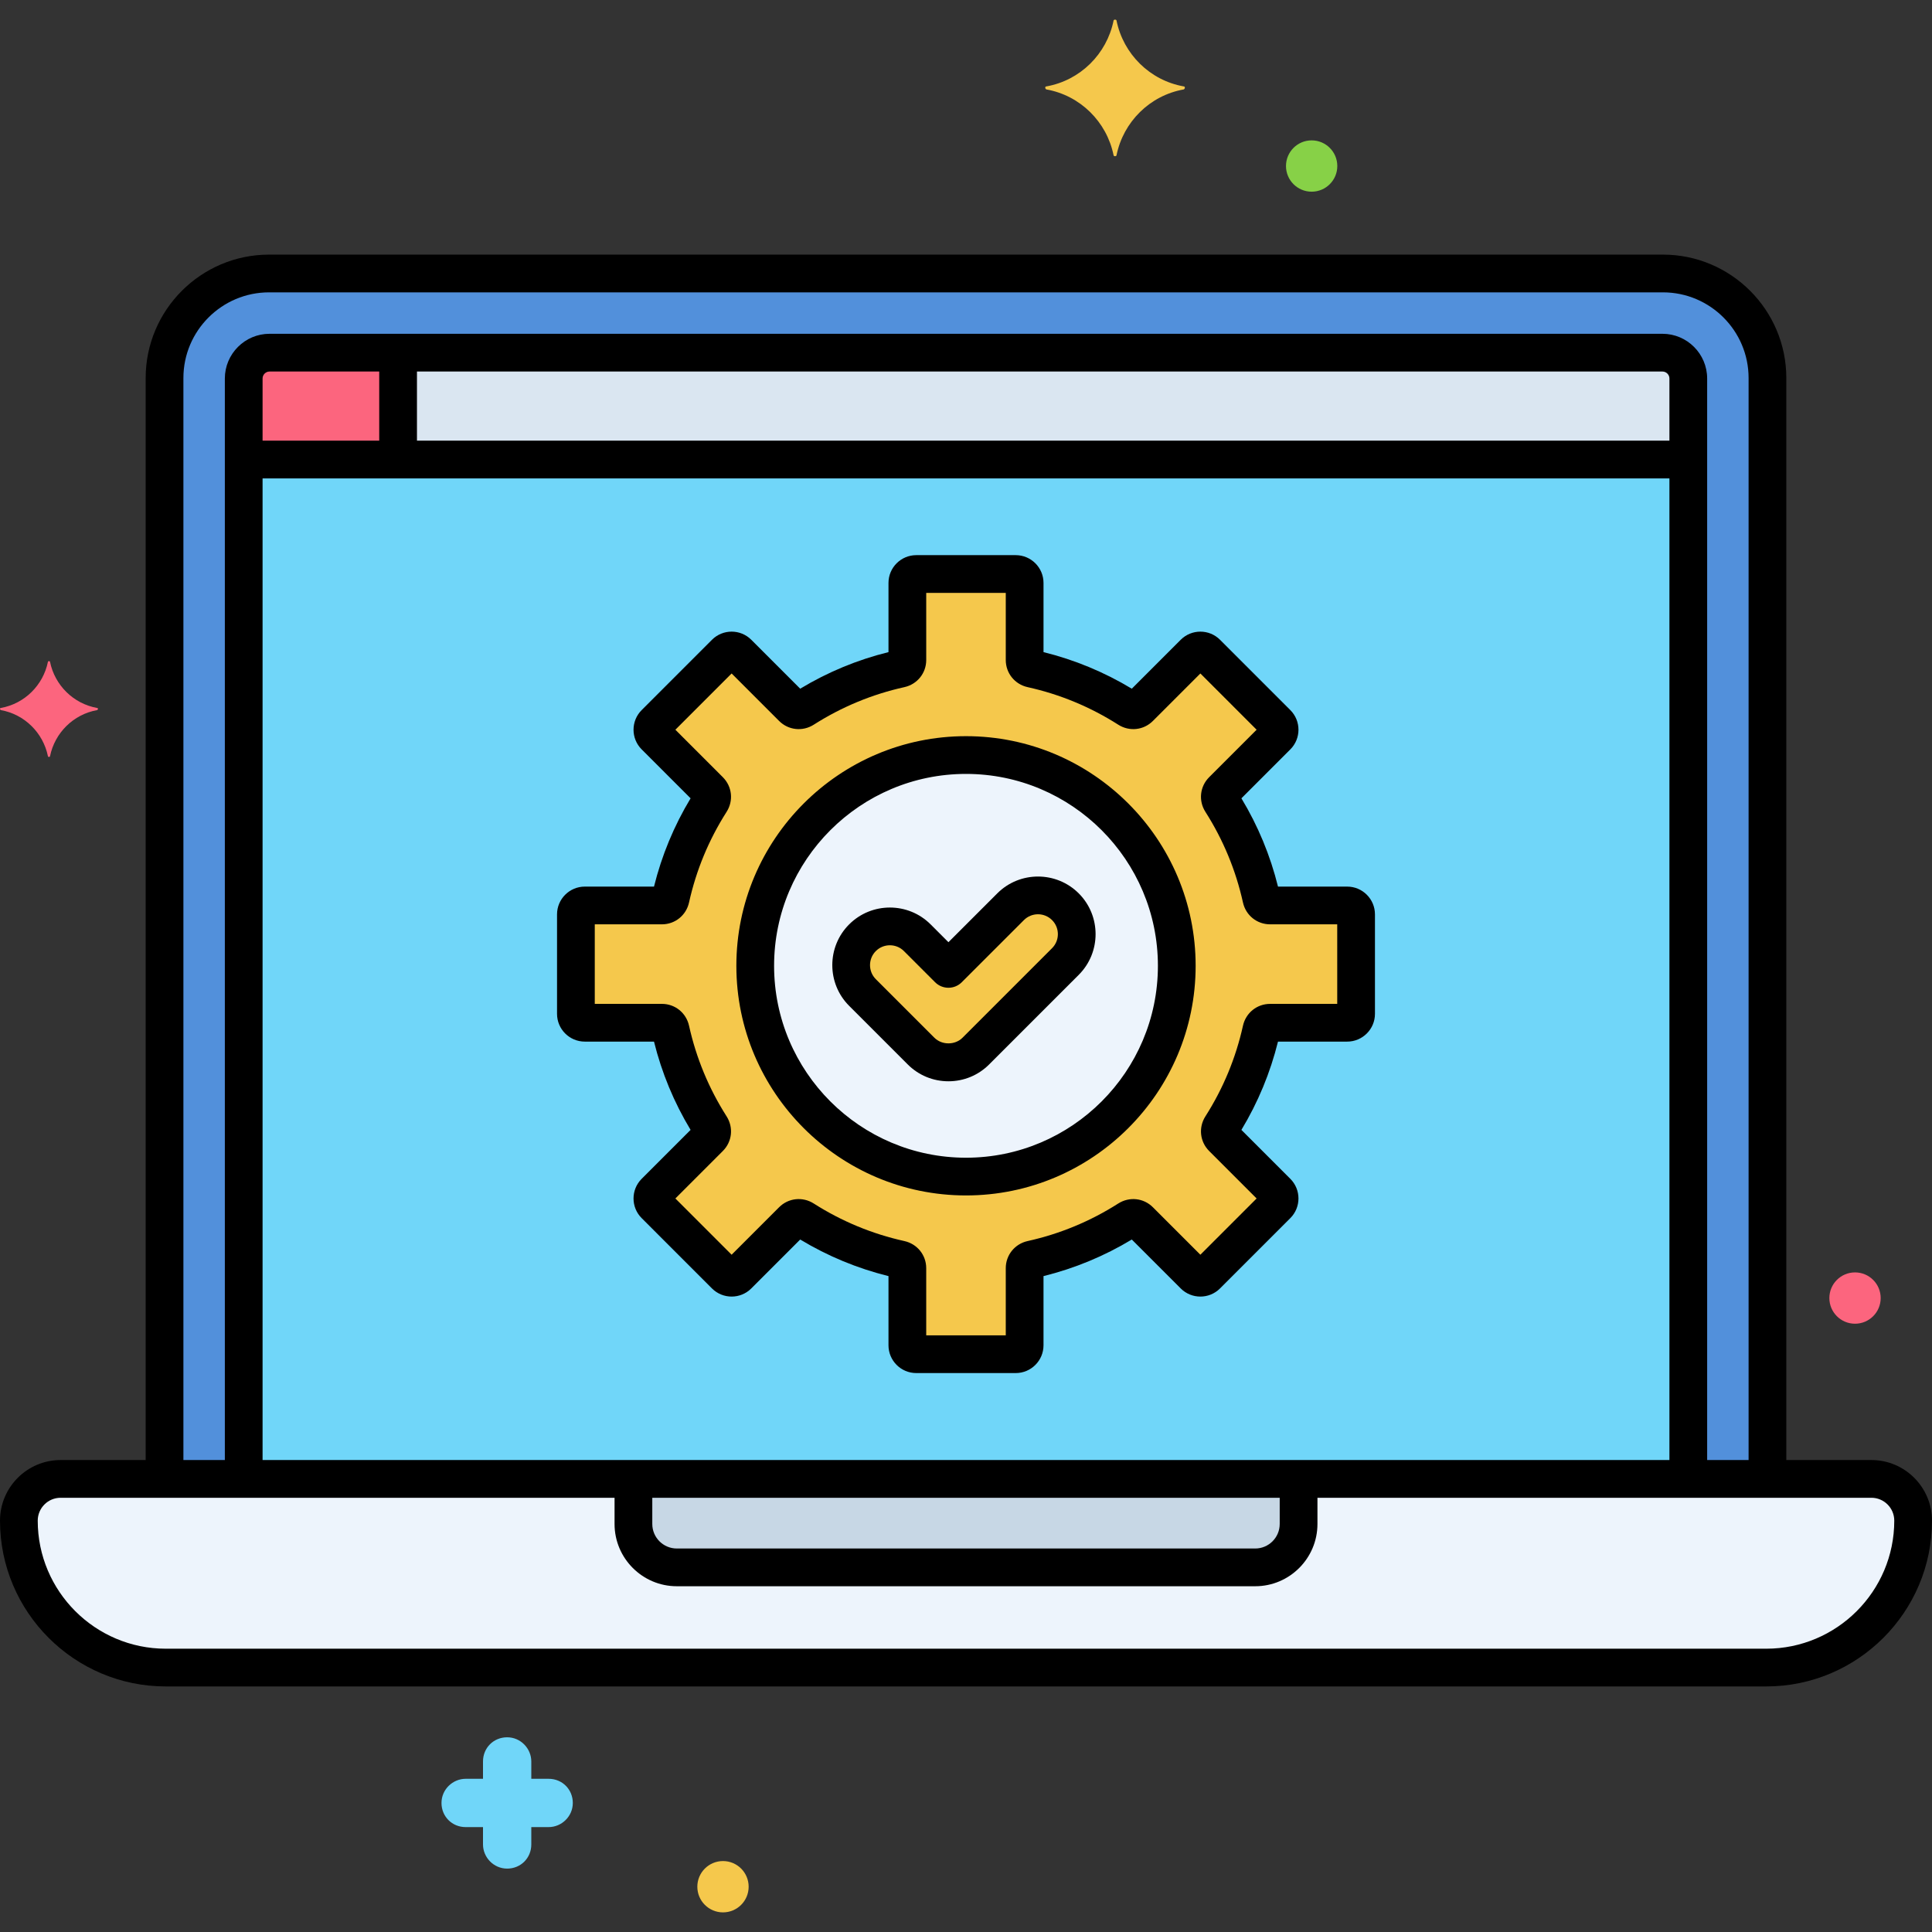<?xml version="1.0" encoding="utf-8"?>
<!-- Generator: Adobe Illustrator 24.0.0, SVG Export Plug-In . SVG Version: 6.00 Build 0)  -->
<svg version="1.1" xmlns="http://www.w3.org/2000/svg" xmlns:xlink="http://www.w3.org/1999/xlink" x="0px" y="0px"
	 viewBox="0 0 256 256" enable-background="new 0 0 256 256" xml:space="preserve">
<rect x="0" y="0" width="256" height="256" fill="#333333" stroke="none"/>
<g id="Layer_1">
</g>
<g id="Layer_2">
</g>
<g id="Layer_3">
</g>
<g id="Layer_4">
</g>
<g id="Layer_5">
</g>
<g id="Layer_6">
</g>
<g id="Layer_7">
</g>
<g id="Layer_8">
</g>
<g id="Layer_9">
</g>
<g id="Layer_10">
	<g>
		<g>
			<g>
				<path fill="#EDF4FC" d="M247.968,195.962H8.032c-3.055,0-5.532,2.477-5.532,5.532c0,10.752,8.716,19.468,19.468,19.468h212.063
					c10.752,0,19.468-8.716,19.468-19.468C253.5,198.439,251.023,195.962,247.968,195.962z"/>
			</g>
		</g>
		<g>
			<g>
				<path fill="#C7D7E5" d="M83.931,195.962v5.974c0,3.174,2.573,5.748,5.748,5.748h76.641c3.175,0,5.748-2.574,5.748-5.748v-5.974
					H83.931z"/>
			</g>
		</g>
		<g>
			<g>
				<path fill="#5290DB" d="M220.345,36.238H35.655c-7.65,0-13.852,6.202-13.852,13.852v145.872h212.395V50.09
					C234.197,42.44,227.996,36.238,220.345,36.238z"/>
			</g>
		</g>
		<g>
			<g>
				<path fill="#70D6F9" d="M220.281,46.729H35.719c-1.892,0-3.426,1.534-3.426,3.426v145.807h191.413V50.155
					C223.707,48.263,222.173,46.729,220.281,46.729z"/>
			</g>
		</g>
		<g>
			<g>
				<circle fill="#EDF4FC" cx="128" cy="127.974" r="27.928"/>
			</g>
		</g>
		<g>
			<g>
				<g>
					<path fill="#F5C84C" d="M178.51,119.979h-10.218c-0.558,0-1.032-0.392-1.152-0.937c-1.023-4.62-2.843-8.941-5.308-12.81
						c-0.3-0.47-0.242-1.083,0.153-1.478l7.226-7.226c0.461-0.461,0.461-1.208,0-1.669l-9.32-9.32c-0.461-0.461-1.208-0.461-1.669,0
						l-7.226,7.226c-0.394,0.394-1.007,0.453-1.478,0.153c-3.869-2.466-8.19-4.285-12.81-5.308
						c-0.545-0.121-0.937-0.595-0.937-1.153V77.24c0-0.652-0.528-1.18-1.18-1.18h-13.18c-0.652,0-1.18,0.528-1.18,1.18v10.217
						c0,0.558-0.392,1.032-0.937,1.153c-4.62,1.023-8.941,2.842-12.81,5.308c-0.47,0.3-1.083,0.242-1.478-0.153l-7.226-7.226
						c-0.461-0.461-1.208-0.461-1.669,0l-9.32,9.32c-0.461,0.461-0.461,1.208,0,1.669l7.226,7.226
						c0.395,0.394,0.453,1.007,0.153,1.478c-2.466,3.869-4.285,8.19-5.308,12.81c-0.121,0.545-0.595,0.937-1.152,0.937H77.49
						c-0.652,0-1.18,0.528-1.18,1.18v13.18c0,0.652,0.528,1.18,1.18,1.18h10.218c0.558,0,1.032,0.392,1.152,0.937
						c1.023,4.62,2.843,8.941,5.308,12.81c0.3,0.47,0.242,1.083-0.153,1.478l-7.226,7.226c-0.461,0.461-0.461,1.208,0,1.669
						l9.32,9.32c0.461,0.461,1.208,0.461,1.669,0l7.226-7.226c0.394-0.394,1.007-0.453,1.478-0.153
						c3.869,2.466,8.19,4.285,12.81,5.308c0.545,0.121,0.937,0.595,0.937,1.152v10.217c0,0.652,0.528,1.18,1.18,1.18h13.18
						c0.652,0,1.18-0.528,1.18-1.18v-10.217c0-0.558,0.392-1.032,0.937-1.152c4.62-1.023,8.941-2.843,12.81-5.308
						c0.47-0.3,1.083-0.242,1.478,0.153l7.226,7.226c0.461,0.461,1.208,0.461,1.669,0l9.32-9.32c0.461-0.461,0.461-1.208,0-1.669
						l-7.226-7.226c-0.395-0.394-0.453-1.007-0.153-1.478c2.466-3.869,4.285-8.19,5.308-12.81c0.121-0.544,0.595-0.937,1.152-0.937
						h10.218c0.652,0,1.18-0.528,1.18-1.18v-13.18C179.69,120.507,179.161,119.979,178.51,119.979z M128,155.903
						c-15.424,0-27.928-12.504-27.928-27.928c0-15.424,12.504-27.928,27.928-27.928s27.928,12.504,27.928,27.928
						C155.928,143.399,143.424,155.903,128,155.903z"/>
				</g>
			</g>
		</g>
		<g>
			<g>
				<path fill="#F5C84C" d="M141.171,120.146c-2.005-2.004-5.255-2.004-7.26,0l-8.237,8.237l-4.129-4.129
					c-2.005-2.004-5.255-2.004-7.26,0c-2.005,2.005-2.005,5.255,0,7.26l7.759,7.759c1.003,1.002,2.316,1.503,3.63,1.503
					s2.627-0.501,3.63-1.503l11.867-11.867C143.176,125.401,143.176,122.151,141.171,120.146z"/>
			</g>
		</g>
		<g>
			<g>
				<path fill="#DAE6F1" d="M220.281,46.729H35.719c-1.892,0-3.426,1.534-3.426,3.426v10.736h191.413V50.155
					C223.707,48.263,222.173,46.729,220.281,46.729z"/>
			</g>
		</g>
		<g>
			<g>
				<path fill="#FC657E" d="M35.719,46.729c-1.892,0-3.426,1.534-3.426,3.426v10.736H52.75V46.729H35.719z"/>
			</g>
		</g>
		<g>
			<g>
				<path d="M220.346,33.738H35.654c-9.017,0-16.352,7.335-16.352,16.352v144.785c0,1.381,1.119,2.5,2.5,2.5s2.5-1.119,2.5-2.5
					V50.09c0-6.26,5.093-11.352,11.352-11.352h184.691c6.259,0,11.352,5.092,11.352,11.352v144.827c0,1.381,1.119,2.5,2.5,2.5
					s2.5-1.119,2.5-2.5V50.09C236.697,41.073,229.362,33.738,220.346,33.738z"/>
			</g>
		</g>
		<g>
			<g>
				<path d="M220.28,44.229H35.72c-3.268,0-5.927,2.659-5.927,5.926v144.762c0,1.381,1.119,2.5,2.5,2.5s2.5-1.119,2.5-2.5V50.155
					c0-0.511,0.416-0.926,0.927-0.926H220.28c0.511,0,0.927,0.416,0.927,0.926v144.763c0,1.381,1.119,2.5,2.5,2.5s2.5-1.119,2.5-2.5
					V50.155C226.207,46.887,223.548,44.229,220.28,44.229z"/>
			</g>
		</g>
		<g>
			<g>
				<path d="M52.75,45.214c-1.381,0-2.5,1.119-2.5,2.5v12.238c0,1.381,1.119,2.5,2.5,2.5s2.5-1.119,2.5-2.5V47.714
					C55.25,46.333,54.131,45.214,52.75,45.214z"/>
			</g>
		</g>
		<g>
			<g>
				<path d="M223,58.391H34c-1.381,0-2.5,1.119-2.5,2.5s1.119,2.5,2.5,2.5h189c1.381,0,2.5-1.119,2.5-2.5S224.381,58.391,223,58.391
					z"/>
			</g>
		</g>
		<g>
			<g>
				<g>
					<path d="M247.969,193.462H8.031c-4.429,0-8.031,3.603-8.031,8.032c0,12.113,9.855,21.968,21.969,21.968h212.063
						c12.113,0,21.969-9.855,21.969-21.968C256,197.065,252.397,193.462,247.969,193.462z M234.031,218.462H21.969
						C12.612,218.462,5,210.85,5,201.494c0-1.672,1.359-3.032,3.031-3.032h239.938c1.672,0,3.031,1.36,3.031,3.032
						C251,210.85,243.388,218.462,234.031,218.462z"/>
				</g>
			</g>
		</g>
		<g>
			<g>
				<path d="M172.068,194.438c-1.381,0-2.5,1.119-2.5,2.5v4.999c0,1.791-1.457,3.248-3.248,3.248H89.68
					c-1.791,0-3.248-1.457-3.248-3.248v-4.874c0-1.381-1.119-2.5-2.5-2.5s-2.5,1.119-2.5,2.5v4.874c0,4.548,3.7,8.248,8.248,8.248
					h76.641c4.548,0,8.248-3.7,8.248-8.248v-4.999C174.568,195.557,173.449,194.438,172.068,194.438z"/>
			</g>
		</g>
		<g>
			<g>
				<path fill="#F5C84C" d="M156.85,11.45c-4.5-0.8-8-4.3-8.9-8.7c0-0.2-0.4-0.2-0.4,0c-0.9,4.4-4.4,7.9-8.9,8.7
					c-0.2,0-0.2,0.3,0,0.4c4.5,0.8,8,4.3,8.9,8.7c0,0.2,0.4,0.2,0.4,0c0.9-4.4,4.4-7.9,8.9-8.7
					C157.05,11.75,157.05,11.45,156.85,11.45z"/>
			</g>
		</g>
		<g>
			<g>
				<path fill="#FC657E" d="M12.875,93.81c-3.157-0.561-5.613-3.017-6.245-6.104c0-0.14-0.281-0.14-0.281,0
					c-0.632,3.087-3.087,5.543-6.245,6.104c-0.14,0-0.14,0.21,0,0.281c3.157,0.561,5.613,3.017,6.245,6.104
					c0,0.14,0.281,0.14,0.281,0c0.631-3.087,3.087-5.543,6.245-6.104C13.016,94.02,13.016,93.81,12.875,93.81z"/>
			</g>
		</g>
		<g>
			<g>
				<path fill="#70D6F9" d="M72.7,235.7h-2.3v-2.3c0-1.7-1.4-3.2-3.2-3.2c-1.8,0-3.2,1.4-3.2,3.2v2.3h-2.3c-1.7,0-3.2,1.4-3.2,3.2
					c0,1.8,1.4,3.2,3.2,3.2H64v2.3c0,1.7,1.4,3.2,3.2,3.2c1.8,0,3.2-1.4,3.2-3.2v-2.3h2.3c1.7,0,3.2-1.4,3.2-3.2
					C75.9,237.1,74.5,235.7,72.7,235.7z"/>
			</g>
		</g>
		<g>
			<g>
				<path fill="#F5C84C" d="M95.8,246.6c-1.878,0-3.4,1.522-3.4,3.4c0,1.878,1.522,3.4,3.4,3.4c1.878,0,3.4-1.522,3.4-3.4
					C99.2,248.122,97.678,246.6,95.8,246.6z"/>
			</g>
		</g>
		<g>
			<g>
				<path fill="#FC657E" d="M245.8,168.6c-1.878,0-3.4,1.522-3.4,3.4s1.522,3.4,3.4,3.4c1.878,0,3.4-1.522,3.4-3.4
					S247.678,168.6,245.8,168.6z"/>
			</g>
		</g>
		<g>
			<g>
				<path fill="#87D147" d="M173.8,18.6c-1.878,0-3.4,1.522-3.4,3.4s1.522,3.4,3.4,3.4c1.878,0,3.4-1.522,3.4-3.4
					S175.678,18.6,173.8,18.6z"/>
			</g>
		</g>
		<g>
			<g>
				<g>
					<path d="M128,97.546c-16.778,0-30.429,13.65-30.429,30.428s13.65,30.428,30.429,30.428s30.429-13.65,30.429-30.428
						S144.778,97.546,128,97.546z M128,153.403c-14.021,0-25.429-11.407-25.429-25.428s11.407-25.428,25.429-25.428
						s25.429,11.407,25.429,25.428S142.021,153.403,128,153.403z M178.51,117.479h-9.169c-1.021-4.126-2.647-8.052-4.848-11.698
						l6.484-6.485c1.436-1.435,1.436-3.77,0-5.204l-9.319-9.32c-1.436-1.436-3.77-1.436-5.205,0l-6.484,6.484
						c-3.646-2.199-7.571-3.826-11.698-4.848V77.24c0-2.029-1.651-3.68-3.681-3.68h-13.18c-2.029,0-3.681,1.651-3.681,3.68v9.168
						c-4.127,1.021-8.054,2.648-11.698,4.848l-6.484-6.484c-1.436-1.436-3.77-1.436-5.205,0l-9.319,9.32
						c-1.436,1.435-1.436,3.77,0,5.204l6.484,6.485c-2.199,3.646-3.826,7.571-4.848,11.698H77.49c-2.029,0-3.68,1.651-3.68,3.68
						v13.18c0,2.029,1.65,3.68,3.68,3.68h9.169c1.021,4.126,2.648,8.053,4.848,11.698l-6.484,6.485c-1.436,1.435-1.436,3.77,0,5.205
						l9.319,9.32c1.436,1.436,3.77,1.436,5.205,0l6.484-6.484c3.646,2.199,7.572,3.827,11.698,4.847v9.169
						c0,2.029,1.651,3.68,3.681,3.68h13.18c2.029,0,3.681-1.651,3.681-3.68v-9.169c4.127-1.021,8.053-2.648,11.698-4.847
						l6.484,6.484c1.436,1.436,3.77,1.436,5.205,0l9.319-9.32c1.436-1.435,1.436-3.77,0-5.205l-6.484-6.485
						c2.199-3.645,3.826-7.57,4.848-11.698h9.169c2.029,0,3.68-1.651,3.68-3.68v-13.18
						C182.189,119.13,180.539,117.479,178.51,117.479z M177.189,133.02h-8.897c-1.739,0-3.217,1.192-3.593,2.896
						c-0.946,4.271-2.621,8.311-4.977,12.007c-0.938,1.474-0.735,3.361,0.494,4.588l6.292,6.293l-7.453,7.454l-6.293-6.293
						c-1.229-1.229-3.114-1.432-4.589-0.494c-3.696,2.356-7.736,4.03-12.008,4.976c-1.705,0.378-2.896,1.855-2.896,3.593v8.898
						h-10.541v-8.898c0-1.738-1.19-3.215-2.896-3.593c-4.271-0.946-8.311-2.62-12.008-4.976c-1.472-0.938-3.358-0.736-4.588,0.494
						l-6.293,6.293l-7.453-7.454l6.291-6.292c1.23-1.229,1.434-3.116,0.495-4.59c-2.355-3.696-4.03-7.736-4.976-12.005
						c-0.377-1.707-1.854-2.898-3.594-2.898h-8.897v-10.541h8.897c1.739,0,3.217-1.192,3.593-2.896
						c0.946-4.271,2.62-8.31,4.977-12.007c0.938-1.473,0.735-3.36-0.494-4.589l-6.292-6.293l7.453-7.454l6.293,6.293
						c1.229,1.229,3.115,1.432,4.589,0.494c3.696-2.356,7.736-4.03,12.008-4.976c1.705-0.378,2.896-1.855,2.896-3.593V78.56h10.541
						v8.897c0,1.738,1.19,3.215,2.896,3.593c4.271,0.946,8.312,2.62,12.009,4.976c1.471,0.938,3.359,0.735,4.588-0.494l6.293-6.293
						l7.453,7.454l-6.292,6.293c-1.229,1.229-1.433,3.117-0.494,4.588c2.356,3.698,4.03,7.737,4.976,12.006
						c0.377,1.707,1.854,2.898,3.594,2.898h8.897V133.02z"/>
				</g>
			</g>
		</g>
		<g>
			<g>
				<g>
					<g>
						<path d="M142.939,118.377c-2.979-2.975-7.819-2.975-10.796,0.001l-6.47,6.469l-2.361-2.361c-2.977-2.976-7.818-2.975-10.795,0
							c-2.977,2.976-2.977,7.819,0,10.795l7.76,7.76c1.442,1.441,3.358,2.235,5.396,2.235s3.955-0.793,5.398-2.236l11.868-11.867
							C145.915,126.197,145.915,121.355,142.939,118.377z M139.404,125.639l-11.866,11.866c-0.997,0.995-2.729,0.995-3.727,0.001
							l-7.759-7.759c-1.026-1.027-1.026-2.698,0-3.725c0.514-0.514,1.188-0.77,1.862-0.77s1.349,0.256,1.862,0.77l4.129,4.129
							c0.977,0.977,2.559,0.977,3.535,0l8.237-8.236c1.026-1.027,2.698-1.027,3.725,0
							C140.431,122.94,140.431,124.612,139.404,125.639z"/>
					</g>
				</g>
			</g>
		</g>
	</g>
</g>
<g id="Layer_11">
</g>
<g id="Layer_12">
</g>
<g id="Layer_13">
</g>
<g id="Layer_14">
</g>
<g id="Layer_15">
</g>
<g id="Layer_16">
</g>
<g id="Layer_17">
</g>
<g id="Layer_18">
</g>
<g id="Layer_19">
</g>
<g id="Layer_20">
</g>
<g id="Layer_21">
</g>
<g id="Layer_22">
</g>
<g id="Layer_23">
</g>
<g id="Layer_24">
</g>
<g id="Layer_25">
</g>
<g id="Layer_26">
</g>
<g id="Layer_27">
</g>
<g id="Layer_28">
</g>
<g id="Layer_29">
</g>
<g id="Layer_30">
</g>
<g id="Layer_31">
</g>
<g id="Layer_32">
</g>
<g id="Layer_33">
</g>
<g id="Layer_34">
</g>
<g id="Layer_35">
</g>
<g id="Layer_36">
</g>
<g id="Layer_37">
</g>
<g id="Layer_38">
</g>
<g id="Layer_39">
</g>
<g id="Layer_40">
</g>
<g id="Layer_41">
</g>
<g id="Layer_42">
</g>
<g id="Layer_43">
</g>
<g id="Layer_44">
</g>
<g id="Layer_45">
</g>
<g id="Layer_46">
</g>
<g id="Layer_47">
</g>
<g id="Layer_48">
</g>
<g id="Layer_49">
</g>
<g id="Layer_50">
</g>
<g id="Layer_51">
</g>
<g id="Layer_52">
</g>
<g id="Layer_53">
</g>
<g id="Layer_54">
</g>
<g id="Layer_55">
</g>
<g id="Layer_56">
</g>
<g id="Layer_57">
</g>
<g id="Layer_58">
</g>
<g id="Layer_59">
</g>
<g id="Layer_60">
</g>
<g id="Layer_61">
</g>
<g id="Layer_62">
</g>
<g id="Layer_63">
</g>
<g id="Layer_64">
</g>
<g id="Layer_65">
</g>
<g id="Layer_66">
</g>
<g id="Layer_67">
</g>
<g id="Layer_68">
</g>
<g id="Layer_69">
</g>
<g id="Layer_70">
</g>
<g id="Layer_71">
</g>
<g id="Layer_72">
</g>
<g id="Layer_73">
</g>
<g id="Layer_74">
</g>
<g id="Layer_75">
</g>
<g id="Layer_76">
</g>
<g id="Layer_77">
</g>
<g id="Layer_78">
</g>
<g id="Layer_79">
</g>
<g id="Layer_80">
</g>
<g id="Layer_81">
</g>
<g id="Layer_82">
</g>
<g id="Layer_83">
</g>
<g id="Layer_84">
</g>
<g id="Layer_85">
</g>
<g id="Layer_86">
</g>
<g id="Layer_87">
</g>
<g id="Layer_88">
</g>
<g id="Layer_89">
</g>
<g id="Layer_90">
</g>
</svg>
